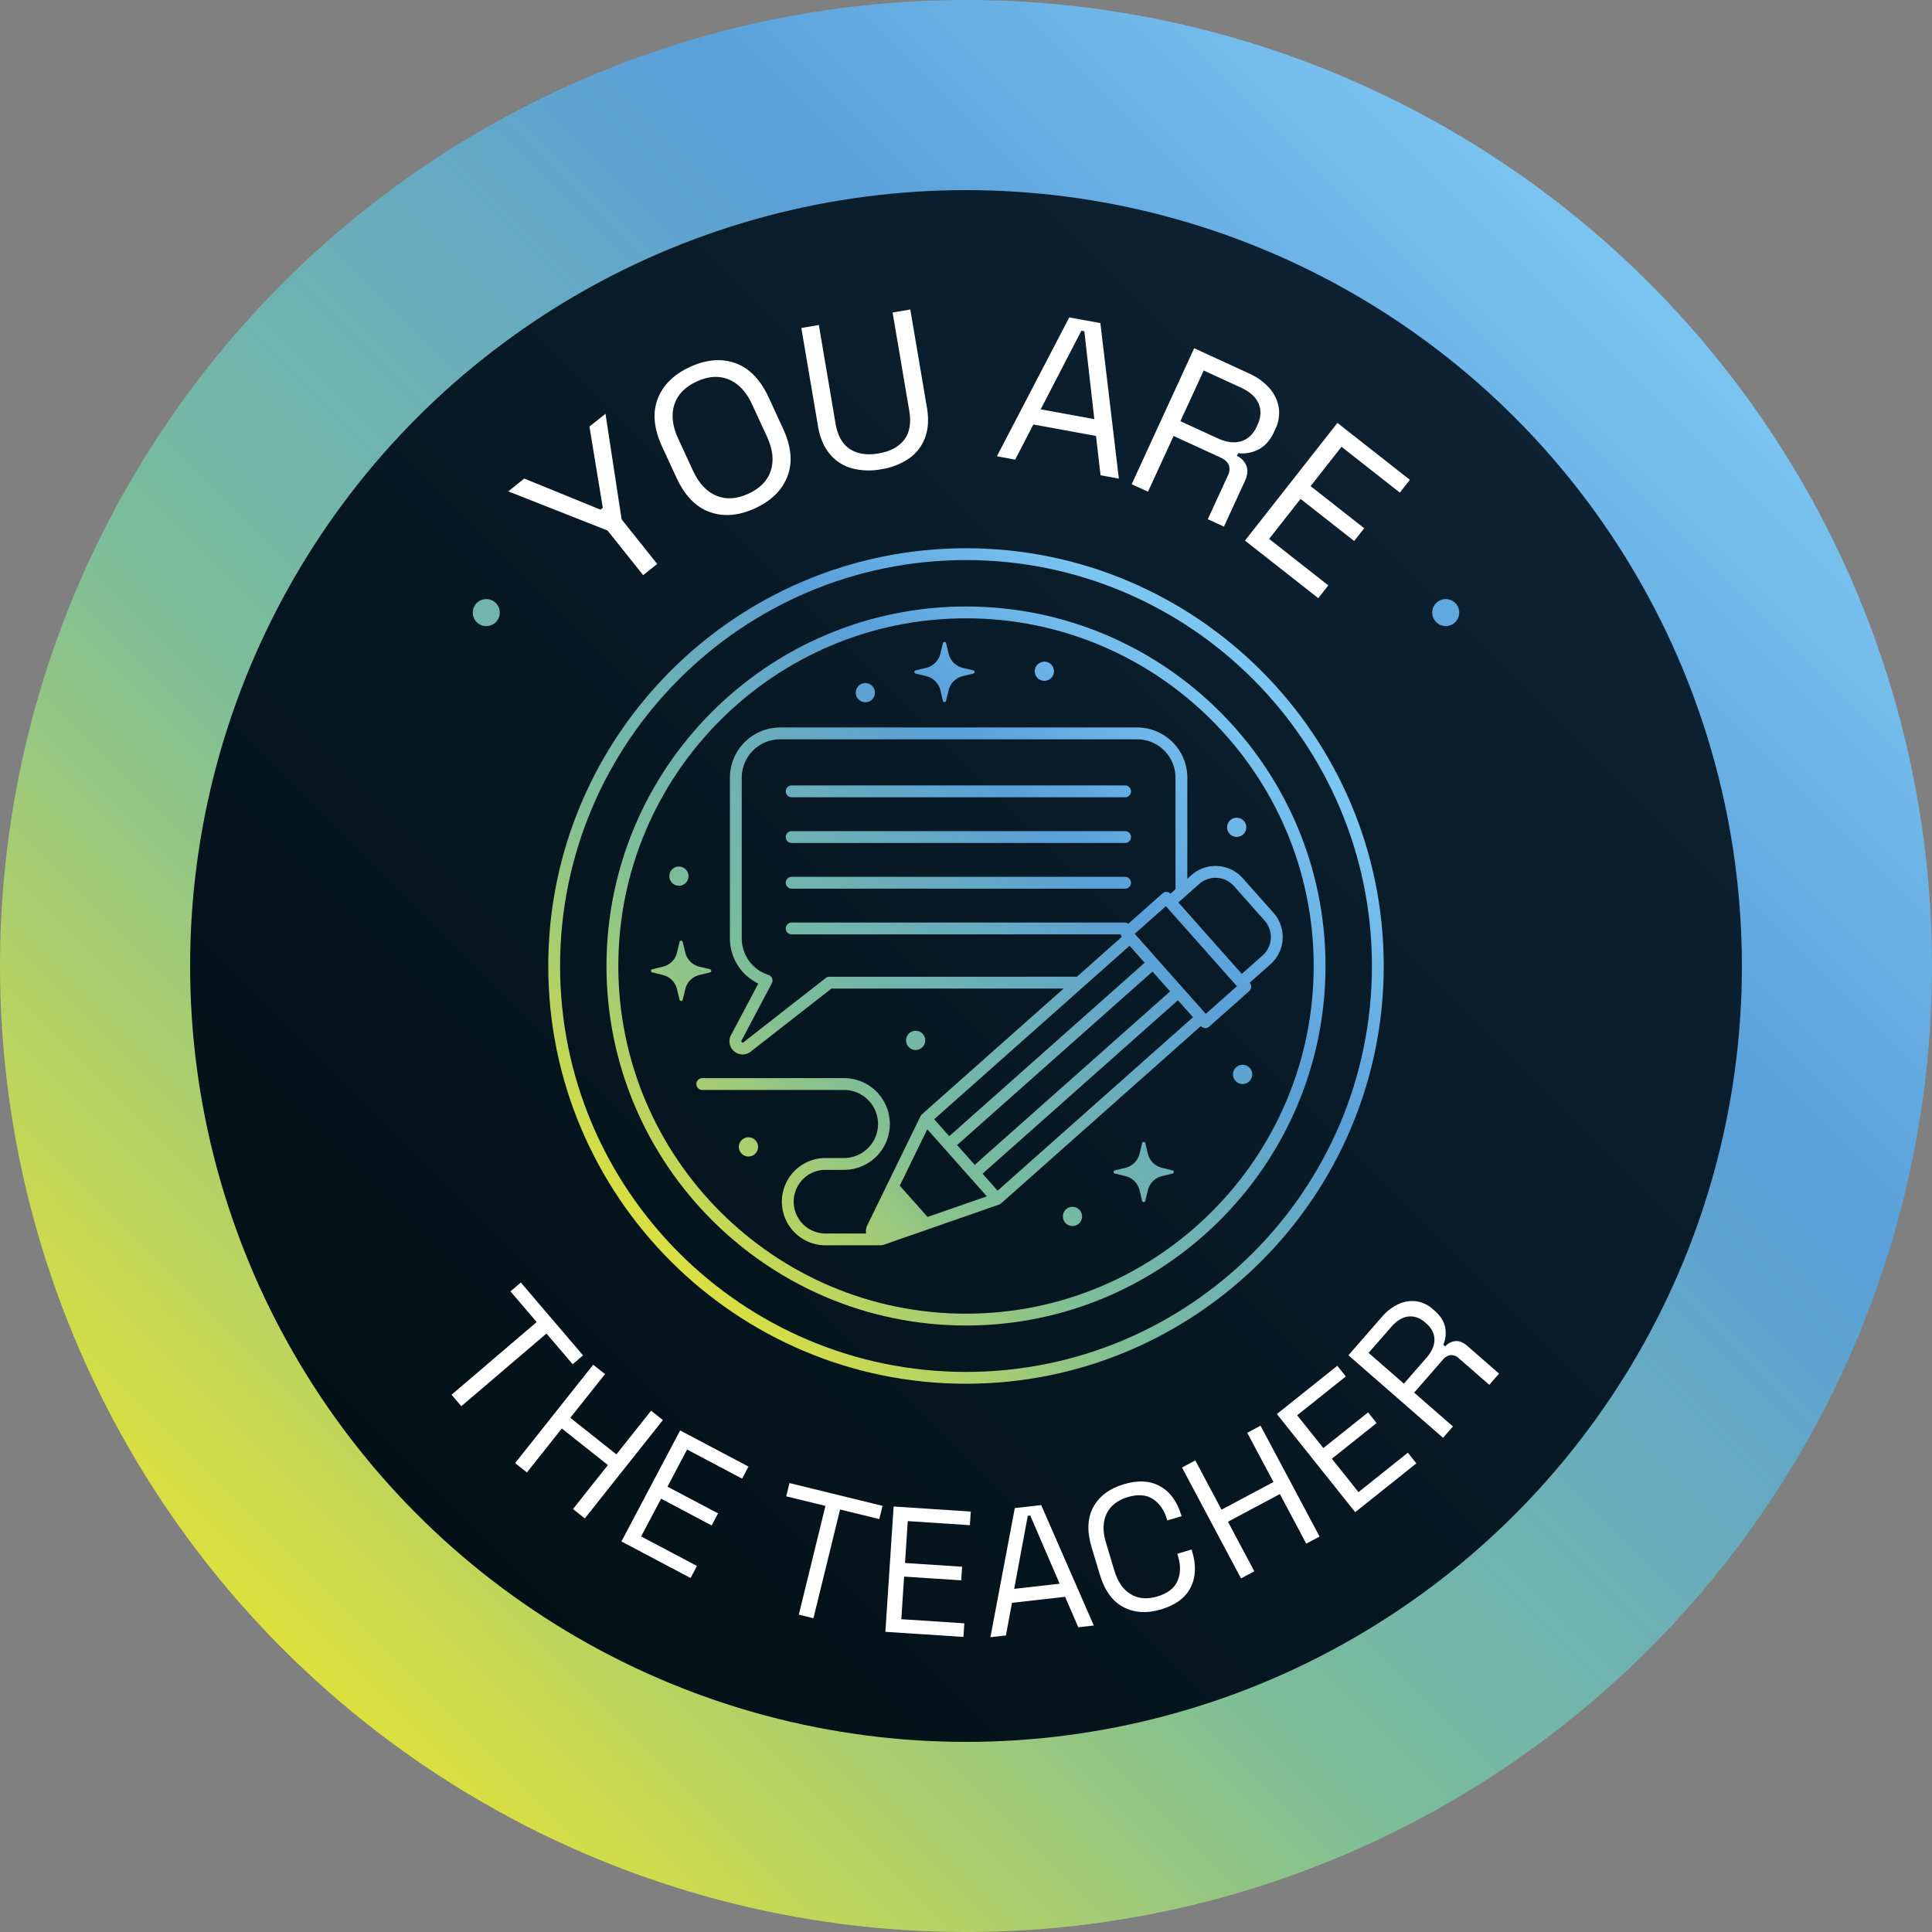 <svg id="Layer_1" data-name="Layer 1" xmlns="http://www.w3.org/2000/svg" xmlns:xlink="http://www.w3.org/1999/xlink" viewBox="0 0 1076.945 1076.945"><rect x="0" y="0" width="1076.945" height="1076.945" fill="#808080" stroke="none"/><defs><style>.cls-1{fill:url(#linear-gradient);}.cls-2{fill:url(#linear-gradient-2);}.cls-3{fill:#fff;}.cls-4{fill:url(#linear-gradient-3);}.cls-5{fill:url(#linear-gradient-4);}.cls-6{fill:url(#linear-gradient-5);}.cls-7{fill:url(#linear-gradient-6);}.cls-8{fill:url(#linear-gradient-7);}.cls-9{fill:url(#linear-gradient-8);}.cls-10{fill:url(#linear-gradient-9);}.cls-11{fill:url(#linear-gradient-10);}.cls-12{fill:url(#linear-gradient-11);}.cls-13{fill:url(#linear-gradient-12);}.cls-14{fill:url(#linear-gradient-13);}.cls-15{fill:url(#linear-gradient-14);}.cls-16{fill:url(#linear-gradient-15);}.cls-17{fill:url(#linear-gradient-16);}.cls-18{fill:url(#linear-gradient-17);}.cls-19{fill:url(#linear-gradient-18);}.cls-20{fill:url(#linear-gradient-19);}.cls-21{fill:url(#linear-gradient-20);}.cls-22{fill:url(#linear-gradient-21);}</style><linearGradient id="linear-gradient" x1="81.754" y1="995.191" x2="971.742" y2="105.203" gradientUnits="userSpaceOnUse"><stop offset="0.08" stop-color="#dee13d"/><stop offset="0.377" stop-color="#7cbd99"/><stop offset="0.71" stop-color="#599fd9"/><stop offset="0.95" stop-color="#7cc6f2"/></linearGradient><linearGradient id="linear-gradient-2" x1="188.709" y1="888.236" x2="859.197" y2="217.749" gradientUnits="userSpaceOnUse"><stop offset="0" stop-color="#020f15"/><stop offset="1" stop-color="#0d2233"/></linearGradient><linearGradient id="linear-gradient-3" x1="-167.244" y1="779.786" x2="755.475" y2="-142.932" xlink:href="#linear-gradient"/><linearGradient id="linear-gradient-4" x1="100.166" y1="1047.197" x2="1022.885" y2="124.478" xlink:href="#linear-gradient"/><linearGradient id="linear-gradient-5" x1="341.903" y1="735.043" x2="705.466" y2="371.479" xlink:href="#linear-gradient"/><linearGradient id="linear-gradient-6" x1="341.903" y1="735.043" x2="705.466" y2="371.48" xlink:href="#linear-gradient"/><linearGradient id="linear-gradient-7" x1="322.831" y1="715.971" x2="686.394" y2="352.408" xlink:href="#linear-gradient"/><linearGradient id="linear-gradient-8" x1="291.101" y1="684.24" x2="654.664" y2="320.677" xlink:href="#linear-gradient"/><linearGradient id="linear-gradient-9" x1="303.838" y1="696.977" x2="667.401" y2="333.414" xlink:href="#linear-gradient"/><linearGradient id="linear-gradient-10" x1="316.574" y1="709.714" x2="680.138" y2="346.151" xlink:href="#linear-gradient"/><linearGradient id="linear-gradient-11" x1="448.835" y1="841.975" x2="812.398" y2="478.412" xlink:href="#linear-gradient"/><linearGradient id="linear-gradient-12" x1="263.859" y1="656.999" x2="627.422" y2="293.435" xlink:href="#linear-gradient"/><linearGradient id="linear-gradient-13" x1="253.962" y1="647.102" x2="617.526" y2="283.539" xlink:href="#linear-gradient"/><linearGradient id="linear-gradient-14" x1="348.598" y1="741.738" x2="712.161" y2="378.175" xlink:href="#linear-gradient"/><linearGradient id="linear-gradient-15" x1="449.213" y1="842.353" x2="812.776" y2="478.789" xlink:href="#linear-gradient"/><linearGradient id="linear-gradient-16" x1="441.378" y1="834.518" x2="804.941" y2="470.955" xlink:href="#linear-gradient"/><linearGradient id="linear-gradient-17" x1="378.7" y1="771.84" x2="742.263" y2="408.277" xlink:href="#linear-gradient"/><linearGradient id="linear-gradient-18" x1="236.85" y1="629.989" x2="600.413" y2="266.426" xlink:href="#linear-gradient"/><linearGradient id="linear-gradient-19" x1="237.674" y1="630.814" x2="601.238" y2="267.251" xlink:href="#linear-gradient"/><linearGradient id="linear-gradient-20" x1="281.59" y1="674.73" x2="645.153" y2="311.167" xlink:href="#linear-gradient"/><linearGradient id="linear-gradient-21" x1="331.691" y1="724.831" x2="695.255" y2="361.268" xlink:href="#linear-gradient"/></defs><circle class="cls-1" cx="538.473" cy="538.473" r="538.473"/><circle class="cls-2" cx="538.473" cy="538.473" r="432.5"/><path class="cls-3" d="M251.692,777.462l47.464-40.507L284.551,719.84l5.78-4.934L325,755.525l-5.78,4.933-14.607-17.114-47.464,40.508Z"/><path class="cls-3" d="M287.138,815.563l43.524-54.823,6.579,5.222L317.9,790.32l25.69,20.394,19.337-24.357,6.579,5.223L325.984,846.4,319.4,841.18l19.462-24.514-25.689-20.394-19.461,24.514Z"/><path class="cls-3" d="M346.405,859.243l32.725-61.88,38.1,20.149-3.553,6.718L383,808.008l-10.939,20.686,28.2,14.913-3.554,6.718-28.2-14.913-11.126,21.039L388.5,872.907l-3.553,6.718Z"/><path class="cls-3" d="M445.275,900.043l14.846-60.607-21.854-5.354,1.808-7.381,51.867,12.7-1.808,7.382-21.855-5.354-14.846,60.608Z"/><path class="cls-3" d="M493.538,909.615l4.587-69.849,43.008,2.823-.5,7.584L506.009,847.9l-1.533,23.35,31.832,2.09-.5,7.584-31.832-2.09-1.56,23.749,35.125,2.306-.5,7.584Z"/><path class="cls-3" d="M552.079,912.624l13.6-71.985,14.706-1.663L609.711,906.1l-8.644.978L593.711,890.1l-29.611,3.35-3.376,18.195Zm13.253-26.961,25.339-2.866-16.376-38-1.391.158Z"/><path class="cls-3" d="M647.37,897.079q-11.975,3.59-21.143-1.231t-13.161-18.135l-4.6-15.326q-3.99-13.312,1.015-22.384t16.981-12.659q11.877-3.56,20.229,1.14t11.8,16.195l.144.479-7.951,2.383-.23-.767q-2.268-7.565-7.789-11.184t-14.047-1.061q-8.524,2.554-11.749,9.211t-.411,16.044l4.709,15.709q2.814,9.388,9.168,13.173t14.88,1.229q8.524-2.556,11.146-8.613t.353-13.625l-.46-1.533,7.951-2.383.373,1.245q3.445,11.495-.943,20.013T647.37,897.079Z"/><path class="cls-3" d="M691.775,879.822l-32.9-61.786,7.414-3.949,14.617,27.451,28.952-15.416-14.618-27.451,7.415-3.948,32.9,61.787-7.415,3.948-14.711-27.627-28.951,15.416,14.711,27.627Z"/><path class="cls-3" d="M755.433,842.921,711.76,788.215l33.683-26.889,4.742,5.939-27.118,21.649,14.6,18.288L762.6,787.3l4.741,5.94-24.93,19.9,14.849,18.6,27.509-21.961,4.742,5.939Z"/><path class="cls-3" d="M804.394,801.478l-52.751-46.014,18.6-21.327a27.428,27.428,0,0,1,9.223-7.149,18.176,18.176,0,0,1,9.917-1.634,17.389,17.389,0,0,1,9.339,4.431l.829.723q5.2,4.536,6.045,9.652a16.3,16.3,0,0,1-1.058,9.428l1.055.92a8.626,8.626,0,0,1,5.681-2.939q3.242-.291,6.632,2.666l17.709,15.448-5.456,6.254-16.955-14.79a6.118,6.118,0,0,0-4.552-1.78,6.858,6.858,0,0,0-4.459,2.678l-15.908,18.237,21.628,18.866ZM782.56,771.286l12.555-14.393q4.537-5.2,4.477-10.228t-4.581-8.972l-.527-.461q-4.522-3.944-9.479-3.358t-9.559,5.862l-12.554,14.393Z"/><path class="cls-3" d="M358.511,320.609,338.67,295.736,283.3,273.9l8.942-7.134,42.482,17.33,1.3-1.04-7.455-45.271,8.943-7.134,8.98,58.84,19.841,24.872Z"/><path class="cls-3" d="M420.9,283.333q-13.529,6.242-25.206,2.115t-18.62-19.166l-7.986-17.313q-6.939-15.038-2.5-26.6t17.967-17.8q13.635-6.29,25.314-2.164t18.619,19.166l7.987,17.312q6.939,15.042,2.5,26.6T420.9,283.333Zm-3.745-8.115q9.846-4.542,12.537-12.935t-2.153-18.889l-8.287-17.962q-4.841-10.492-12.973-13.9T388.3,212.677q-9.738,4.493-12.428,12.886t2.153,18.889l8.287,17.961q4.842,10.5,12.972,13.9T417.152,275.218Z"/><path class="cls-3" d="M491.217,261.572a36.917,36.917,0,0,1-16.536-.583,24.283,24.283,0,0,1-12.236-8.019q-4.866-5.883-6.477-15.4l-9.276-54.75,9.752-1.652,9.295,54.867q1.713,10.105,7.973,14.241t16.012,2.484q9.752-1.651,14.3-7.62t2.835-16.072l-9.3-54.867,9.869-1.672,9.276,54.75q1.612,9.517-1.043,16.674a24.22,24.22,0,0,1-8.971,11.612A37.3,37.3,0,0,1,491.217,261.572Z"/><path class="cls-3" d="M555.689,254.351l40.339-77.415,17.348,3.176,10.3,86.686-10.2-1.867-2.532-21.906-34.929-6.4-10.128,19.588Zm24.418-26.179L610,233.645l-5.567-48.993-1.642-.3Z"/><path class="cls-3" d="M630.831,269.907l34.835-75.792L696.308,208.2a32.657,32.657,0,0,1,11.277,8.135,21.652,21.652,0,0,1,5.206,10.786,20.7,20.7,0,0,1-1.92,12.166l-.547,1.192q-3.433,7.47-9,10.159a19.412,19.412,0,0,1-11.133,1.965l-.7,1.516a10.278,10.278,0,0,1,5.274,5.506q1.422,3.6-.815,8.478l-11.7,25.444-8.986-4.13,11.2-24.362a7.289,7.289,0,0,0,.5-5.8q-.99-2.551-4.564-4.2l-26.2-12.043-14.282,31.075Zm27.159-35.123,20.681,9.5q7.47,3.434,13.2,1.672t8.713-8.257l.349-.758q2.985-6.5.646-11.965t-9.918-8.952l-20.68-9.5Z"/><path class="cls-3" d="M693.98,301.339l51.529-65.595L785.9,267.471l-5.6,7.122-32.517-25.544-17.224,21.928,29.892,23.482-5.594,7.122L724.966,278.1l-17.52,22.3,32.985,25.912-5.6,7.122Z"/><circle class="cls-4" cx="271.062" cy="341.48" r="7.535"/><circle class="cls-5" cx="805.883" cy="341.48" r="7.535"/><path class="cls-6" d="M538.473,305.61c-128.4,0-232.863,104.462-232.863,232.863S410.073,771.335,538.473,771.335,771.335,666.874,771.335,538.473,666.873,305.61,538.473,305.61Zm0,459.134c-124.766,0-226.272-101.5-226.272-226.271S413.707,312.2,538.473,312.2,764.744,413.706,764.744,538.473,663.238,764.744,538.473,764.744Z"/><path class="cls-7" d="M538.473,338.075c-110.5,0-200.4,89.9-200.4,200.4s89.9,200.4,200.4,200.4,200.4-89.9,200.4-200.4S648.974,338.075,538.473,338.075Zm0,394.205c-106.865,0-193.807-86.941-193.807-193.807s86.942-193.808,193.807-193.808,193.808,86.941,193.808,193.808S645.34,732.28,538.473,732.28Z"/><path class="cls-8" d="M709.9,508.846l-17.153-19.321a20.319,20.319,0,0,0-28.654-1.7l-4.327,3.841,2.08-1.847V433.485a28,28,0,0,0-27.971-27.97H434.849a28,28,0,0,0-27.971,27.97v89.6A27.892,27.892,0,0,0,422.7,548.26l-15.2,28.714a7.193,7.193,0,0,0,1.772,9.053,7.193,7.193,0,0,0,9.225.158l44.967-35.131h129.4l3.506-3.113-82.459,73.2c-.076.067-.136.148-.205.221s-.117.118-.169.183a3.23,3.23,0,0,0-.387.593c0,.008-.01.014-.014.022l-29.668,60.81a7.771,7.771,0,0,0-.693,4.6H460.155a17.735,17.735,0,1,1,0-35.47h10.309a25.562,25.562,0,1,0,0-51.124H391.291a3.3,3.3,0,0,0,0,6.59h79.173a18.972,18.972,0,1,1,0,37.944H460.155a24.325,24.325,0,1,0,0,48.65h29.27a3.308,3.308,0,0,0,.52-.052c.166.011.328.052.5.052a7.782,7.782,0,0,0,2.567-.435l63.9-22.254c.014,0,.025-.014.039-.019.039-.014.072-.039.11-.054a3.25,3.25,0,0,0,.836-.5c.037-.03.083-.04.119-.072l111.37-98.869.017.018a3.294,3.294,0,0,0,4.651.277l22.282-19.781a3.292,3.292,0,0,0,.277-4.651l-.017-.019,11.6-10.3A20.322,20.322,0,0,0,709.9,508.846ZM462.328,544.463a3.294,3.294,0,0,0-2.029.7l-45.861,35.829a.744.744,0,0,1-1.115-.934l16.914-31.948a3.295,3.295,0,0,0-1.9-4.676,21.351,21.351,0,0,1-14.868-20.349v-89.6a21.4,21.4,0,0,1,21.38-21.38H633.87a21.4,21.4,0,0,1,21.38,21.38v62.183l-2.78,2.467a3.285,3.285,0,0,0-4.48-.119l-19,16.865a3.5,3.5,0,0,0-2.017-.64h-185.5a3.3,3.3,0,1,0,0,6.591H624.7a3.29,3.29,0,0,0,.593,1.428l-25.01,22.2ZM629.652,527.2l8.4,9.46L529.144,633.345l-8.4-9.458Zm12.772,14.388,9.809,11.048-108.9,96.682-9.81-11.049ZM517.055,678.373,501.56,660.918l15.338-31.44,33.193,37.39ZM556.1,663.708l-8.4-9.458,108.9-96.682,8.4,9.459Zm116.037-98.574-39.59-44.6L649.9,505.132l39.59,44.6Zm31.679-32.56-11.6,10.3-35.352-39.823,11.6-10.3a13.757,13.757,0,0,1,19.351,1.151l17.152,19.32A13.725,13.725,0,0,1,703.816,532.574Z"/><path class="cls-9" d="M441.475,444.411h185.5a3.3,3.3,0,1,0,0-6.591h-185.5a3.3,3.3,0,1,0,0,6.591Z"/><path class="cls-10" d="M441.475,469.884h185.5a3.3,3.3,0,1,0,0-6.59h-185.5a3.3,3.3,0,1,0,0,6.59Z"/><path class="cls-11" d="M441.475,495.358h185.5a3.3,3.3,0,1,0,0-6.59h-185.5a3.3,3.3,0,1,0,0,6.59Z"/><path class="cls-12" d="M653.624,652.4l-5.916-1.434a10.674,10.674,0,0,1-7.864-7.864l-1.433-5.916a.907.907,0,0,0-1.763,0l-1.433,5.916a10.677,10.677,0,0,1-7.865,7.864l-5.916,1.434a.907.907,0,0,0,0,1.763l5.916,1.433a10.677,10.677,0,0,1,7.865,7.864l1.433,5.916a.907.907,0,0,0,1.763,0l1.433-5.916a10.674,10.674,0,0,1,7.864-7.864l5.916-1.433A.907.907,0,0,0,653.624,652.4Z"/><path class="cls-13" d="M395.784,542.05a.907.907,0,0,0,0-1.763l-5.917-1.433A10.678,10.678,0,0,1,382,530.99l-1.433-5.917a.907.907,0,0,0-1.763,0l-1.433,5.917a10.677,10.677,0,0,1-7.864,7.864l-5.917,1.433a.907.907,0,0,0,0,1.763l5.917,1.433a10.678,10.678,0,0,1,7.864,7.864l1.433,5.917a.907.907,0,0,0,1.763,0L382,551.347a10.68,10.68,0,0,1,7.864-7.864Z"/><path class="cls-14" d="M510.392,375.458l5.917,1.434a10.677,10.677,0,0,1,7.864,7.863l1.433,5.917a.907.907,0,0,0,1.763,0l1.433-5.917a10.677,10.677,0,0,1,7.864-7.863l5.917-1.434a.907.907,0,0,0,0-1.763l-5.917-1.433A10.677,10.677,0,0,1,528.8,364.4l-1.433-5.916a.907.907,0,0,0-1.763,0l-1.433,5.916a10.677,10.677,0,0,1-7.864,7.864l-5.917,1.433A.907.907,0,0,0,510.392,375.458Z"/><circle class="cls-15" cx="510.406" cy="579.93" r="5.361"/><path class="cls-16" d="M692.667,593.538a5.361,5.361,0,1,0,5.361,5.361A5.361,5.361,0,0,0,692.667,593.538Z"/><circle class="cls-17" cx="597.825" cy="678.071" r="5.361"/><circle class="cls-18" cx="689.368" cy="461.172" r="5.361"/><circle class="cls-19" cx="378.452" cy="488.387" r="5.361"/><circle class="cls-20" cx="482.365" cy="386.123" r="5.361"/><circle class="cls-21" cx="582.156" cy="374.165" r="5.361"/><path class="cls-22" d="M417.213,633.949a5.361,5.361,0,1,0,5.361,5.361A5.361,5.361,0,0,0,417.213,633.949Z"/></svg>